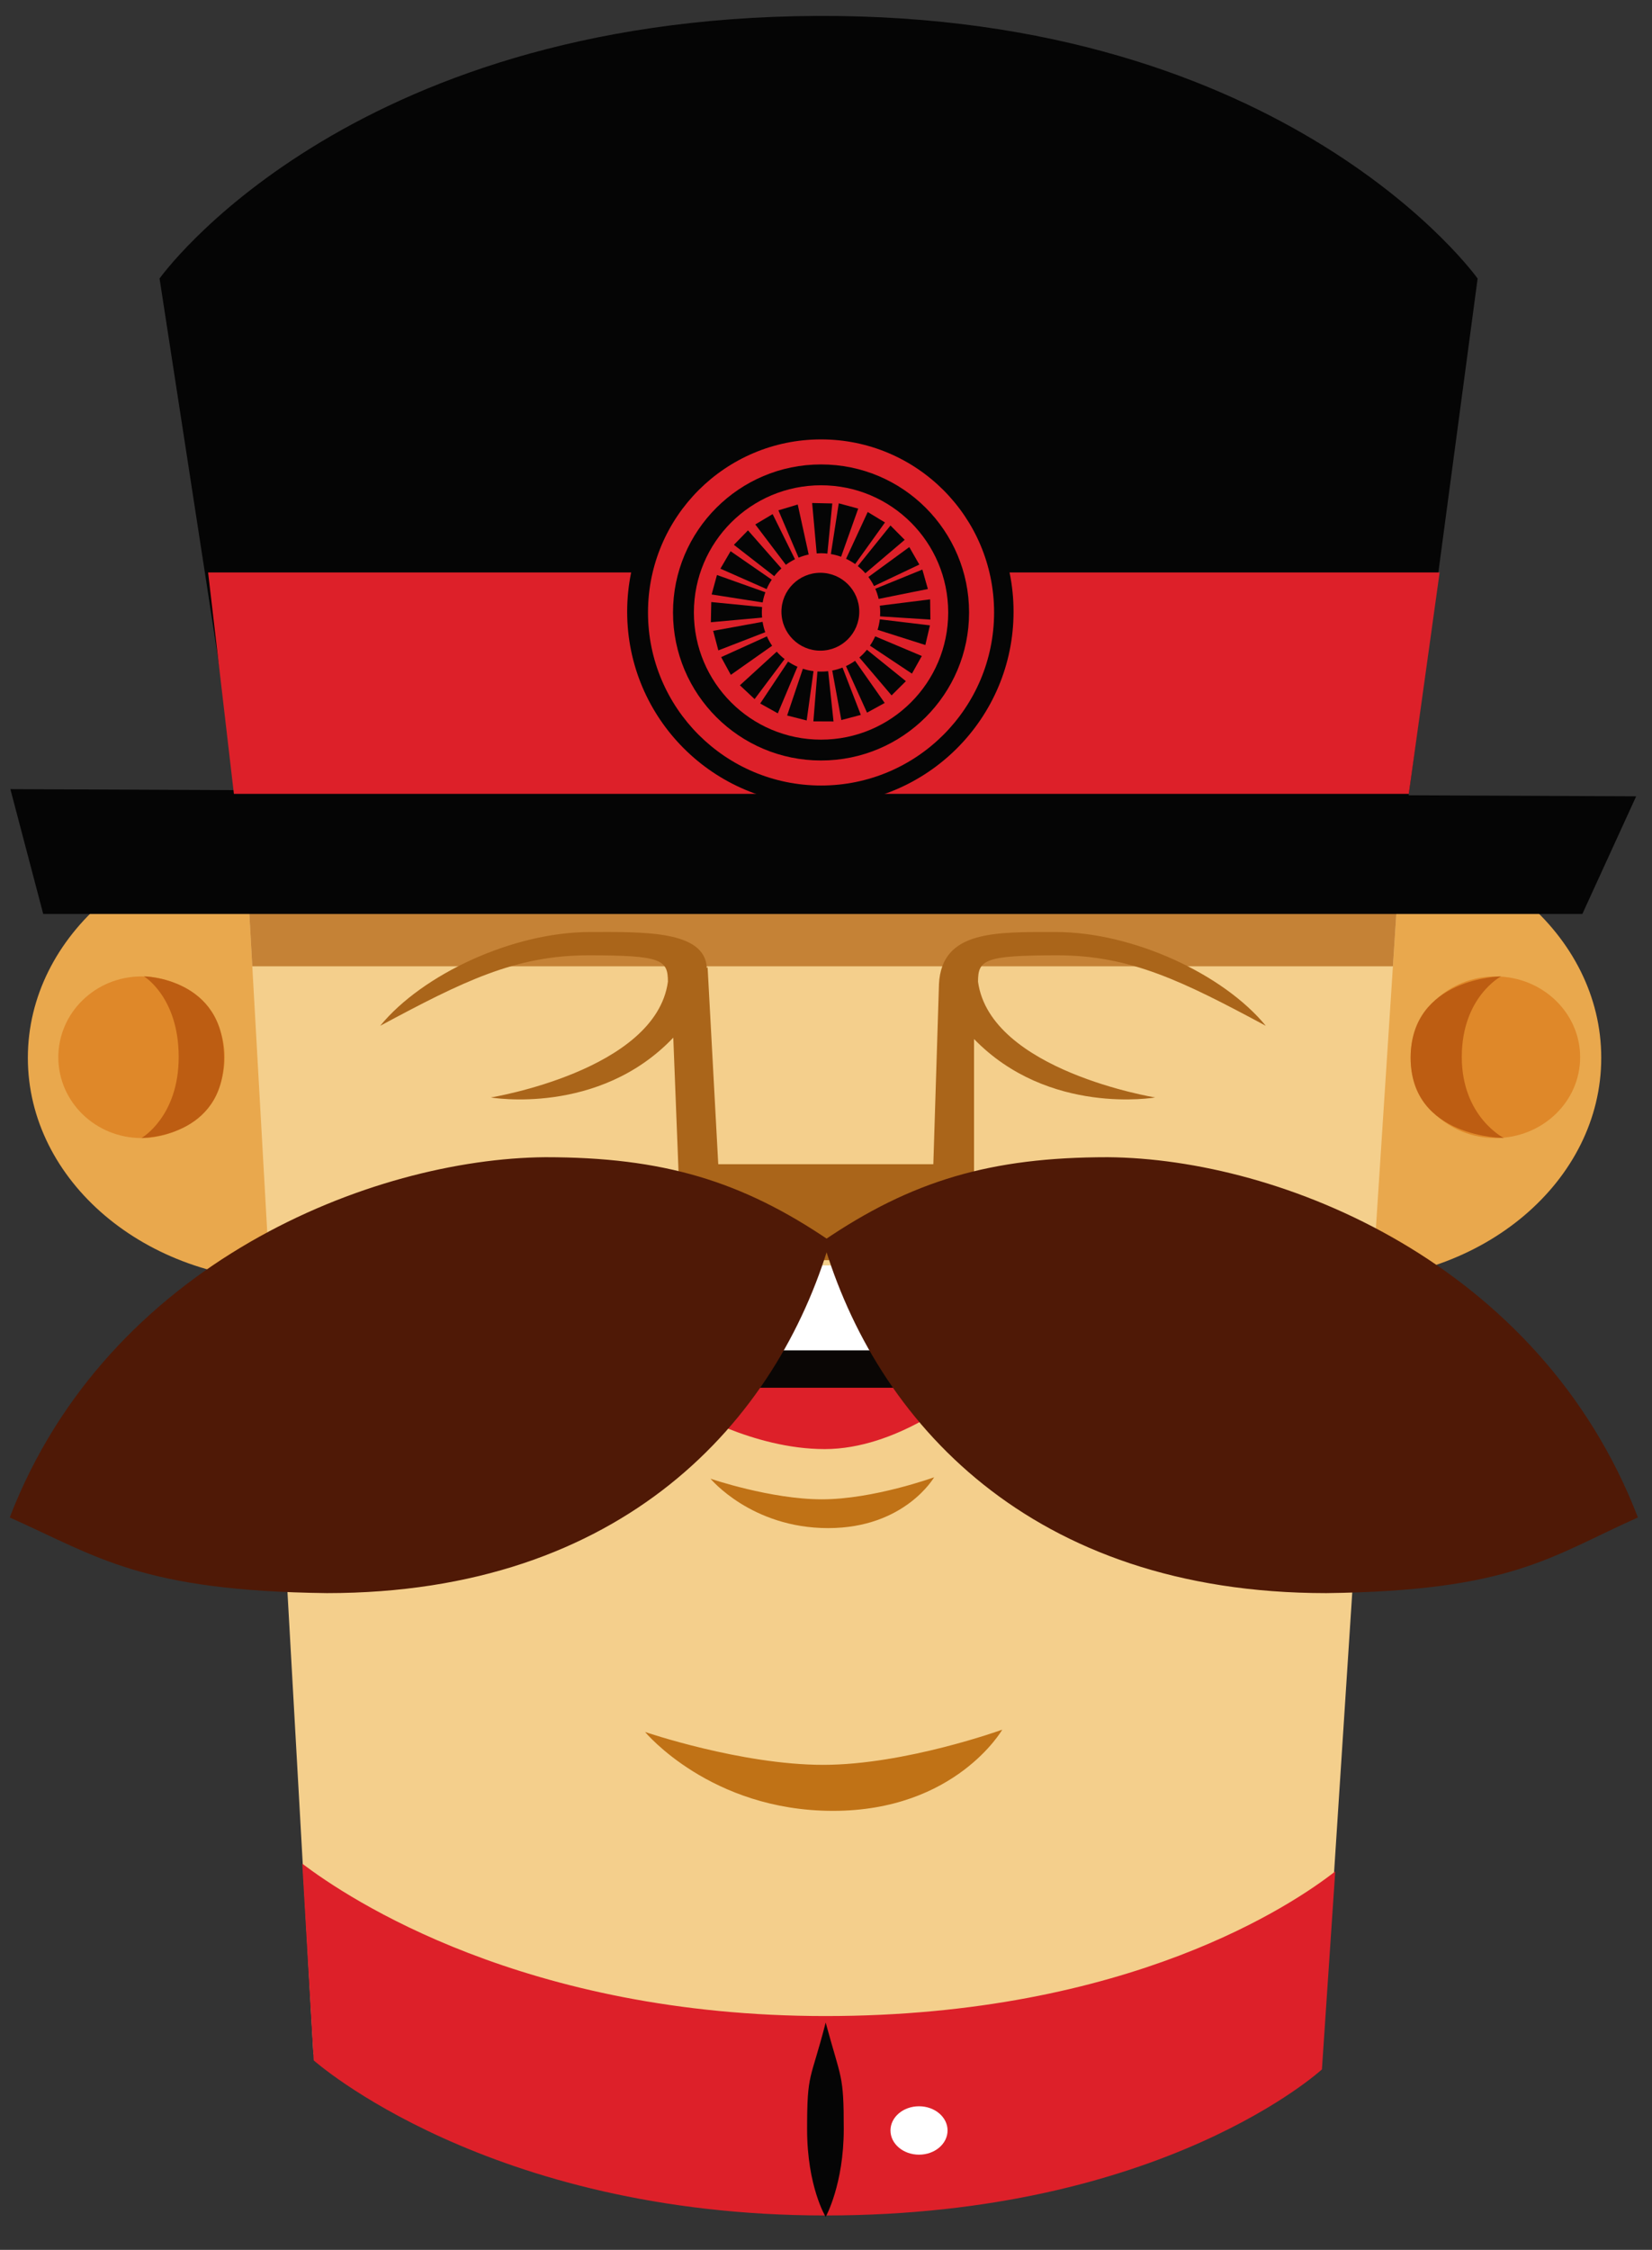 <?xml version="1.0" encoding="UTF-8" standalone="no"?>
<svg width="36px" height="49px" viewBox="0 0 36 49" version="1.1" xmlns="http://www.w3.org/2000/svg" xmlns:xlink="http://www.w3.org/1999/xlink" xmlns:sketch="http://www.bohemiancoding.com/sketch/ns">
    <rect x="0" y="0" width="36" height="49" fill="#333333" stroke="none"/>
    <!-- Generator: Sketch 3.2.2 (9983) - http://www.bohemiancoding.com/sketch -->
    <title>yeoman</title>
    <desc>Created with Sketch.</desc>
    <defs></defs>
    <g id="Page-1" stroke="none" stroke-width="1" fill="none" fill-rule="evenodd" sketch:type="MSPage">
        <g id="yeoman" sketch:type="MSLayerGroup" transform="translate(0.204, 0.347)">
            <g id="ear-+-ear" transform="translate(0.34, 17.78)" sketch:type="MSShapeGroup">
                <g id="ear" transform="translate(22.889, 0.055)">
                    <path d="M5.731,9.714 C8.896,9.714 11.461,7.539 11.461,4.857 C11.461,2.175 8.896,0 5.731,0 C2.566,0 0,2.175 0,4.857 C0,7.539 2.566,9.714 5.731,9.714 Z" id="Oval-8" fill="#E9A84D"></path>
                    <path d="M9.154,6.604 C10.174,6.604 11.001,5.816 11.001,4.844 C11.001,3.872 10.174,3.084 9.154,3.084 C8.134,3.084 7.307,3.872 7.307,4.844 C7.307,5.816 8.134,6.604 9.154,6.604 Z" id="Oval-7" fill="#DF8829"></path>
                    <path d="M9.278,3.082 C9.278,3.082 8.422,3.534 8.422,4.838 C8.422,6.141 9.338,6.603 9.338,6.603 C9.338,6.603 7.307,6.603 7.307,4.857 C7.307,3.111 9.278,3.082 9.278,3.082 L9.278,3.082 Z" id="Path-102" fill="#BD5D12"></path>
                </g>
                <g id="ear" transform="translate(5.786, 4.941) scale(-1, 1) translate(-5.786, -4.941) translate(0.048, 0.055)">
                    <path d="M5.731,9.714 C8.896,9.714 11.461,7.539 11.461,4.857 C11.461,2.175 8.896,0 5.731,0 C2.566,0 0,2.175 0,4.857 C0,7.539 2.566,9.714 5.731,9.714 Z" id="Oval-8" fill="#E9A84D"></path>
                    <ellipse id="Oval-7" fill="#DF8829" cx="8.984" cy="4.844" rx="1.813" ry="1.76"></ellipse>
                    <path d="M8.931,3.082 C8.931,3.082 8.174,3.534 8.174,4.838 C8.174,6.141 8.984,6.603 8.984,6.603 C8.984,6.603 7.187,6.603 7.187,4.857 C7.187,3.111 8.931,3.082 8.931,3.082 L8.931,3.082 Z" id="Path-102" fill="#BD5D12"></path>
                </g>
            </g>
            <g id="faceCollar" transform="translate(5.229, 19.544)" sketch:type="MSShapeGroup">
                <path d="M1.397,24.841 C1.397,24.841 5.183,28.327 12.549,28.327 C19.915,28.327 23.369,25.044 23.369,25.044 L24.996,2.16984263e-15 L0,0 L1.397,24.841 Z" id="Path-105" fill="#F4CF8C"></path>
                <path d="M24.921,1.154 L24.996,2.16984263e-15 L0,0 L0.065,1.154 L24.921,1.154 Z" id="Path-109" fill="#C58236"></path>
                <path d="M1.154,20.698 L1.403,24.982 C1.403,24.982 5.188,28.36 12.555,28.36 C19.921,28.36 23.374,25.179 23.374,25.179 L23.664,20.867 C22.781,21.559 19.18,24.017 12.556,24.017 C6.008,24.017 2.164,21.466 1.154,20.698 Z" id="Path-107" fill="#DD2029"></path>
                <path d="M12.56,24.159 C12.228,25.449 12.155,25.222 12.155,26.478 C12.155,27.734 12.56,28.391 12.56,28.391 C12.56,28.391 12.954,27.685 12.954,26.478 C12.954,25.27 12.899,25.413 12.56,24.159 Z" id="Path-108" fill="#050505"></path>
                <ellipse id="Oval-11" fill="#FFFFFF" cx="14.594" cy="26.509" rx="0.622" ry="0.527"></ellipse>
                <path d="M10.05,12.314 C10.05,12.314 11.361,12.763 12.48,12.763 C13.599,12.763 14.923,12.283 14.923,12.283 C14.923,12.283 14.286,13.39 12.614,13.39 C10.942,13.39 10.05,12.314 10.05,12.314 Z" id="Path-103" fill="#C07216"></path>
                <path d="M8.624,17.83 C8.624,17.83 10.719,18.546 12.506,18.546 C14.293,18.546 16.408,17.78 16.408,17.78 C16.408,17.78 15.391,19.548 12.72,19.548 C10.049,19.548 8.624,17.83 8.624,17.83 Z" id="Path-101" fill="#C07216"></path>
            </g>
            <g id="hat" sketch:type="MSShapeGroup">
                <path d="M5.011,16.994 L3.273,5.719 C3.273,5.719 7.288,0.052 17.589,0 C27.89,-0.051 31.996,5.719 31.996,5.719 L30.489,16.994 L5.011,16.994 Z" id="Path-83" fill="#050505"></path>
                <path d="M0.022,16.84 L0.738,19.559 L34.278,19.559 L35.451,16.996 L0.022,16.84 Z" id="Path-82" fill="#050505"></path>
                <path d="M4.893,16.943 L4.331,12.121 L31.168,12.121 L30.496,16.943 L4.893,16.943 Z" id="Path-84" fill="#DD2029"></path>
                <g id="Oval-3-+-Oval-2" transform="translate(13.463, 8.769)">
                    <ellipse id="Oval-6" fill="#050505" cx="4.21" cy="4.207" rx="4.21" ry="4.207"></ellipse>
                    <ellipse id="Oval-5" fill="#DD2029" cx="4.225" cy="4.223" rx="3.771" ry="3.769"></ellipse>
                    <ellipse id="Oval-4" fill="#050505" cx="4.225" cy="4.223" rx="3.226" ry="3.224"></ellipse>
                    <ellipse id="Oval-3" fill="#DD2029" cx="4.225" cy="4.223" rx="2.771" ry="2.77"></ellipse>
                    <ellipse id="Oval-2" fill="#050505" cx="4.21" cy="4.207" rx="0.848" ry="0.848"></ellipse>
                    <path d="M4.13,2.937 L4.031,1.839 L4.47,1.849 L4.363,2.941 C4.317,2.936 4.271,2.933 4.224,2.933 C4.193,2.933 4.161,2.935 4.13,2.937 Z M4.77,3.054 L5.242,2.035 L5.618,2.263 L4.968,3.169 C4.906,3.125 4.839,3.086 4.77,3.054 Z M5.506,4.075 L6.602,3.938 L6.608,4.378 L5.511,4.308 C5.513,4.28 5.514,4.251 5.514,4.222 C5.514,4.172 5.511,4.123 5.506,4.075 Z M5.257,3.45 L6.148,2.799 L6.367,3.18 L5.379,3.648 C5.345,3.578 5.303,3.512 5.257,3.45 Z M5.405,4.743 L6.421,5.171 L6.206,5.555 L5.291,4.946 C5.335,4.882 5.373,4.814 5.405,4.743 Z M4.967,5.276 L5.612,6.194 L5.227,6.405 L4.768,5.391 C4.838,5.359 4.904,5.32 4.967,5.276 Z M3.711,5.405 L3.283,6.42 L2.899,6.206 L3.507,5.293 C3.571,5.336 3.64,5.374 3.711,5.405 Z M4.38,5.502 L4.497,6.597 L4.058,6.595 L4.146,5.509 C4.172,5.51 4.198,5.511 4.224,5.511 C4.277,5.511 4.329,5.508 4.38,5.502 Z M3.159,4.948 L2.259,5.582 L2.048,5.196 L3.045,4.744 C3.077,4.816 3.115,4.884 3.159,4.948 Z M2.94,4.335 L1.824,4.436 L1.833,3.996 L2.94,4.105 C2.937,4.144 2.935,4.183 2.935,4.222 C2.935,4.26 2.937,4.298 2.94,4.335 Z M3.458,3.185 L2.792,2.306 L3.17,2.081 L3.657,3.064 C3.587,3.099 3.521,3.139 3.458,3.185 Z M3.039,3.714 L2.032,3.269 L2.254,2.889 L3.151,3.509 C3.107,3.573 3.07,3.642 3.039,3.714 Z M4.439,2.951 L4.611,1.846 L5.035,1.961 L4.662,3.009 C4.59,2.984 4.516,2.964 4.439,2.951 Z M5.026,3.213 L5.738,2.329 L6.048,2.641 L5.191,3.369 C5.141,3.312 5.086,3.26 5.026,3.213 Z M5.505,4.373 L6.598,4.504 L6.498,4.932 L5.457,4.601 C5.48,4.528 5.496,4.451 5.505,4.373 Z M5.407,3.707 L6.433,3.289 L6.553,3.712 L5.48,3.928 C5.462,3.851 5.438,3.777 5.407,3.707 Z M5.225,5.035 L6.074,5.719 L5.762,6.029 L5.06,5.204 C5.12,5.153 5.175,5.096 5.225,5.035 Z M4.693,5.423 L5.092,6.454 L4.667,6.566 L4.469,5.488 C4.547,5.473 4.622,5.451 4.693,5.423 Z M3.431,5.238 L2.777,6.11 L2.457,5.809 L3.259,5.077 C3.312,5.136 3.369,5.19 3.431,5.238 Z M4.061,5.501 L3.912,6.575 L3.486,6.467 L3.829,5.449 C3.904,5.473 3.981,5.491 4.061,5.501 Z M3.009,4.653 L1.987,5.049 L1.874,4.623 L2.951,4.427 C2.964,4.505 2.983,4.581 3.009,4.653 Z M2.953,4.005 L1.841,3.831 L1.957,3.407 L3.012,3.783 C2.986,3.854 2.966,3.928 2.953,4.005 Z M3.736,3.029 L3.296,1.999 L3.717,1.872 L3.956,2.961 C3.88,2.977 3.807,3 3.736,3.029 Z M3.205,3.433 L2.326,2.75 L2.633,2.435 L3.362,3.264 C3.305,3.315 3.252,3.372 3.205,3.433 Z" id="Path-85" fill="#050505"></path>
                </g>
            </g>
            <g id="mouth" transform="translate(14.735, 27.213)" sketch:type="MSShapeGroup">
                <path d="M0,3.108 C0,3.108 1.456,4 3.033,4 C4.61,4 6.015,2.808 6.015,2.808 L6.015,2.239 L0.271,2.239 L0,3.108 Z" id="lip" fill="#DD2029"></path>
                <rect id="back" fill="#0A0605" x="0.34" y="0.814" width="5.337" height="1.85"></rect>
                <rect id="teeth" fill="#FFFFFF" x="0.34" y="0" width="5.337" height="1.85"></rect>
            </g>
            <path d="M21.022,27.069 L14.659,27.126 L14.468,22.252 C12.84,23.964 10.492,23.555 10.492,23.555 C10.492,23.555 14.085,22.97 14.351,21.035 C14.351,20.556 14.217,20.459 12.62,20.459 C11.024,20.459 9.883,21.028 8.081,21.994 C9.004,20.869 10.979,19.952 12.654,19.952 C13.785,19.952 15.166,19.905 15.199,20.739 L15.216,20.716 L15.448,25.009 L20.135,25.009 L20.258,21.084 C20.317,19.909 21.501,19.952 22.807,19.952 C24.482,19.952 26.457,20.869 27.38,21.994 C25.578,21.028 24.437,20.459 22.84,20.459 C21.244,20.459 21.109,20.556 21.109,21.035 C21.376,22.97 24.969,23.555 24.969,23.555 C24.969,23.555 22.649,23.959 21.022,22.282 L21.022,27.069 Z" id="Path-108" fill="#AA651A" sketch:type="MSShapeGroup"></path>
            <g id="mustache" transform="translate(0, 24.837)" fill="#4F1906" sketch:type="MSShapeGroup">
                <path d="M17.885,1.843 C15.957,0.53 14.235,0.019 11.681,0.019 C7.922,0.05 2.149,2.308 0.008,7.865 C1.928,8.724 2.881,9.463 6.92,9.513 C13.374,9.513 16.733,5.762 17.885,1.843 Z" id="Path-97"></path>
                <path d="M35.489,1.843 C33.561,0.53 31.839,0.019 29.285,0.019 C25.527,0.05 19.874,2.308 17.733,7.865 C19.653,8.724 20.485,9.463 24.525,9.513 C30.978,9.513 34.338,5.762 35.489,1.843 Z" id="Path-98" transform="translate(26.611, 4.766) scale(-1, 1) translate(-26.611, -4.766) "></path>
            </g>
        </g>
    </g>
</svg>